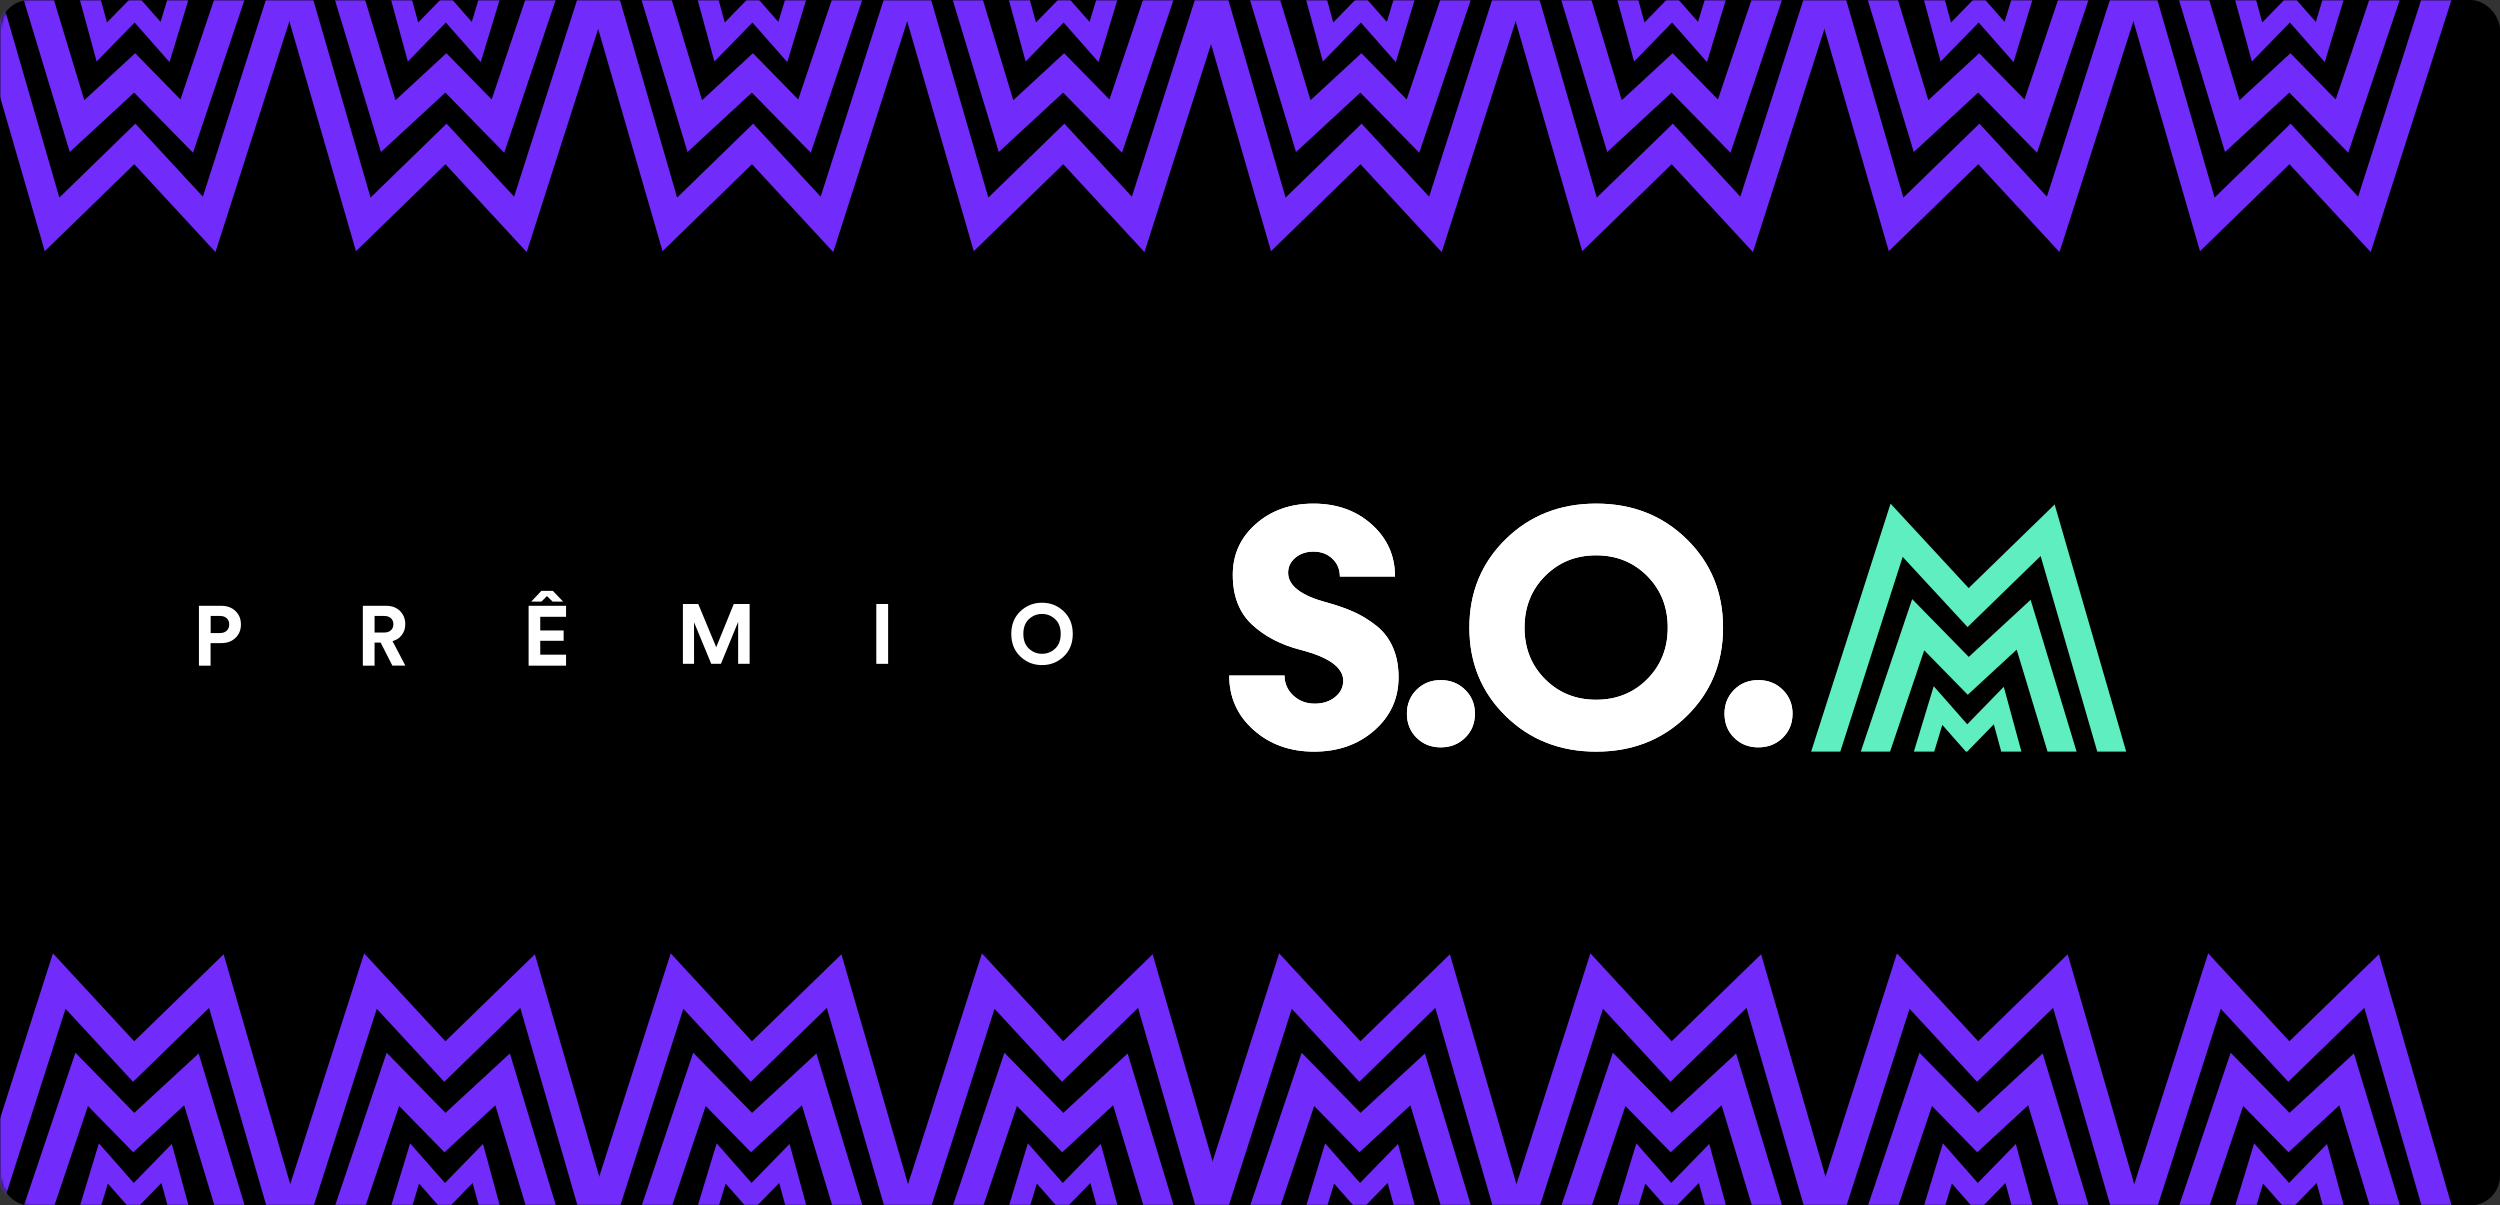 <svg width="842" height="406" viewBox="0 0 842 406" fill="none" xmlns="http://www.w3.org/2000/svg">
<rect x="0" y="0" width="842" height="406" fill="#333333" stroke="none"/>
<rect width="842" height="406" rx="10" fill="black"/>
<mask id="mask0" mask-type="alpha" maskUnits="userSpaceOnUse" x="0" y="0" width="842" height="406">
<rect width="842" height="406" rx="10" fill="black"/>
</mask>
<g mask="url(#mask0)">
<path d="M241.545 408L244.388 398.627L252.642 408H253.105L262.435 398.424L265.043 408H272.107L265.922 385.28L253.12 398.417L241.375 385.081L234.422 408H241.545Z" fill="#712CFB"/>
<path d="M225.719 408L237.685 372.499L252.943 388.085L270.082 372.256L280.905 408H291.076L274.969 354.802L253.294 374.811L233.467 354.56L215.456 408H225.719Z" fill="#712CFB"/>
<path d="M208.283 408L230.139 339.758L252.878 364.352L278.481 339.458L298.329 408H308.465L283.39 321.4L253.257 350.698L225.896 321.099L198.068 408H208.283Z" fill="#712CFB"/>
<path d="M346.364 408L349.203 398.627L357.458 408H357.924L367.254 398.424L369.862 408H376.926L370.737 385.28L357.939 398.417L346.194 385.081L339.241 408H346.364Z" fill="#712CFB"/>
<path d="M330.538 408L342.504 372.499L357.762 388.085L374.9 372.256L385.723 408H395.895L379.787 354.802L358.113 374.811L338.286 354.56L320.275 408H330.538Z" fill="#712CFB"/>
<path d="M313.102 408L334.958 339.758L357.693 364.352L383.3 339.458L403.148 408H413.284L388.205 321.4L358.076 350.698L330.715 321.099L302.887 408H313.102Z" fill="#712CFB"/>
<path d="M33.477 408L36.32 398.627L44.574 408H45.037L54.367 398.424L56.975 408H64.039L57.854 385.28L45.052 398.417L33.306 385.081L26.354 408H33.477Z" fill="#712CFB"/>
<path d="M17.651 408L29.617 372.499L44.875 388.085L62.014 372.256L72.837 408H83.008L66.9 354.802L45.225 374.811L25.399 354.56L7.388 408H17.651Z" fill="#712CFB"/>
<path d="M0.215 408L22.071 339.758L44.81 364.352L70.413 339.458L90.261 408H100.397L75.318 321.4L45.189 350.698L17.828 321.099L-10 408H0.215Z" fill="#712CFB"/>
<path d="M138.292 408L141.135 398.627L149.39 408H149.856L159.185 398.424L161.793 408H168.858L162.669 385.28L149.871 398.417L138.125 385.081L131.173 408H138.292Z" fill="#712CFB"/>
<path d="M122.47 408L134.436 372.499L149.694 388.085L166.832 372.256L177.655 408H187.824L171.719 354.802L150.044 374.811L130.218 354.56L112.207 408H122.47Z" fill="#712CFB"/>
<path d="M105.034 408L126.89 339.758L149.625 364.352L175.232 339.458L195.08 408H205.216L180.137 321.4L150.008 350.698L122.647 321.099L94.819 408H105.034Z" fill="#712CFB"/>
<path d="M574.74 -2L571.896 7.373L563.642 -2L563.179 -2L553.85 7.576L551.242 -2L544.177 -2L550.363 20.719L563.164 7.583L574.91 20.918L581.862 -2L574.74 -2Z" fill="#712CFB"/>
<path d="M590.565 -2L578.599 33.501L563.342 17.915L546.203 33.744L535.38 -2L525.208 -2L541.316 51.198L562.991 31.189L582.817 51.44L600.828 -2L590.565 -2Z" fill="#712CFB"/>
<path d="M608.001 -2L586.145 66.241L563.407 41.647L537.803 66.542L517.955 -2L507.819 -2L532.895 84.6L563.027 55.301L590.388 84.9L618.216 -2L608.001 -2Z" fill="#712CFB"/>
<path d="M469.921 -2L467.081 7.373L458.826 -2L458.36 -2L449.031 7.576L446.423 -2L439.358 -2L445.547 20.719L458.345 7.583L470.091 20.918L477.043 -2L469.921 -2Z" fill="#712CFB"/>
<path d="M485.746 -2L473.78 33.501L458.523 17.915L441.384 33.744L430.561 -2L420.389 -2L436.497 51.198L458.172 31.189L477.998 51.44L496.009 -2L485.746 -2Z" fill="#712CFB"/>
<path d="M503.182 -2L481.326 66.241L458.591 41.647L432.984 66.542L413.136 -2L403 -2L428.079 84.6L458.208 55.301L485.569 84.9L513.397 -2L503.182 -2Z" fill="#712CFB"/>
<path d="M782.808 -2L779.964 7.373L771.71 -2L771.247 -2L761.918 7.576L759.31 -2L752.245 -2L758.431 20.719L771.232 7.583L782.978 20.918L789.93 -2L782.808 -2Z" fill="#712CFB"/>
<path d="M798.633 -2L786.667 33.501L771.41 17.915L754.271 33.744L743.448 -2L733.276 -2L749.384 51.198L771.059 31.189L790.885 51.44L808.896 -2L798.633 -2Z" fill="#712CFB"/>
<path d="M816.069 -2L794.213 66.241L771.475 41.647L745.871 66.542L726.023 -2L715.887 -2L740.966 84.6L771.095 55.301L798.456 84.9L826.284 -2L816.069 -2Z" fill="#712CFB"/>
<path d="M677.992 -2L675.149 7.373L666.894 -2L666.428 -2L657.099 7.576L654.491 -2L647.426 -2L653.615 20.719L666.413 7.583L678.159 20.918L685.111 -2L677.992 -2Z" fill="#712CFB"/>
<path d="M693.815 -2L681.848 33.501L666.591 17.915L649.452 33.744L638.629 -2L628.461 -2L644.565 51.198L666.24 31.189L686.066 51.44L704.077 -2L693.815 -2Z" fill="#712CFB"/>
<path d="M711.25 -2L689.394 66.241L666.659 41.647L641.052 66.542L621.204 -2L611.068 -2L636.147 84.6L666.276 55.301L693.637 84.9L721.465 -2L711.25 -2Z" fill="#712CFB"/>
<path d="M654.545 408L657.388 398.627L665.642 408H666.105L675.435 398.424L678.043 408H685.107L678.922 385.28L666.12 398.417L654.375 385.081L647.422 408H654.545Z" fill="#712CFB"/>
<path d="M638.719 408L650.685 372.499L665.943 388.085L683.082 372.256L693.905 408H704.076L687.969 354.802L666.294 374.811L646.467 354.56L628.456 408H638.719Z" fill="#712CFB"/>
<path d="M621.283 408L643.139 339.758L665.878 364.352L691.481 339.458L711.329 408H721.465L696.39 321.4L666.257 350.698L638.896 321.099L611.068 408H621.283Z" fill="#712CFB"/>
<path d="M759.364 408L762.203 398.627L770.458 408H770.924L780.254 398.424L782.862 408H789.926L783.737 385.28L770.939 398.417L759.194 385.081L752.241 408H759.364Z" fill="#712CFB"/>
<path d="M743.538 408L755.504 372.499L770.762 388.085L787.9 372.256L798.723 408H808.895L792.787 354.802L771.113 374.811L751.286 354.56L733.275 408H743.538Z" fill="#712CFB"/>
<path d="M726.102 408L747.958 339.758L770.693 364.352L796.3 339.458L816.148 408H826.284L801.205 321.4L771.076 350.698L743.715 321.099L715.887 408H726.102Z" fill="#712CFB"/>
<path d="M446.477 408L449.32 398.627L457.574 408H458.037L467.367 398.424L469.975 408H477.039L470.854 385.28L458.052 398.417L446.306 385.081L439.354 408H446.477Z" fill="#712CFB"/>
<path d="M430.651 408L442.617 372.499L457.875 388.085L475.013 372.256L485.836 408H496.008L479.9 354.802L458.225 374.811L438.399 354.56L420.388 408H430.651Z" fill="#712CFB"/>
<path d="M413.215 408L435.071 339.758L457.81 364.352L483.413 339.458L503.261 408H513.397L488.318 321.4L458.189 350.698L430.828 321.099L403 408H413.215Z" fill="#712CFB"/>
<path d="M551.292 408L554.135 398.627L562.39 408H562.856L572.185 398.424L574.793 408H581.858L575.669 385.28L562.871 398.417L551.125 385.081L544.173 408H551.292Z" fill="#712CFB"/>
<path d="M535.47 408L547.436 372.499L562.694 388.085L579.832 372.256L590.655 408H600.824L584.719 354.802L563.044 374.811L543.218 354.56L525.207 408H535.47Z" fill="#712CFB"/>
<path d="M518.034 408L539.89 339.758L562.625 364.352L588.232 339.458L608.08 408H618.216L593.137 321.4L563.008 350.698L535.647 321.099L507.819 408H518.034Z" fill="#712CFB"/>
<path d="M161.739 -2L158.896 7.373L150.641 -2L150.178 -2L140.849 7.576L138.241 -2L131.177 -2L137.362 20.719L150.164 7.583L161.909 20.918L168.862 -2L161.739 -2Z" fill="#712CFB"/>
<path d="M177.565 -2L165.599 33.501L150.341 17.915L133.202 33.744L122.379 -2L112.208 -2L128.315 51.198L149.99 31.189L169.817 51.44L187.828 -2L177.565 -2Z" fill="#712CFB"/>
<path d="M195.001 -2L173.145 66.241L150.406 41.647L124.803 66.542L104.955 -2L94.819 -2L119.894 84.6L150.027 55.301L177.388 84.9L205.216 -2L195.001 -2Z" fill="#712CFB"/>
<path d="M56.92 -2L54.081 7.373L45.826 -2L45.359 -2L36.03 7.576L33.422 -2L26.358 -2L32.547 20.719L45.345 7.583L57.09 20.918L64.043 -2L56.92 -2Z" fill="#712CFB"/>
<path d="M72.746 -2L60.78 33.501L45.522 17.915L28.384 33.744L17.561 -2L7.389 -2L23.497 51.198L45.171 31.189L64.998 51.44L83.008 -2L72.746 -2Z" fill="#712CFB"/>
<path d="M90.182 -2L68.326 66.241L45.591 41.647L19.984 66.542L0.136 -2L-10 -2L15.079 84.6L45.208 55.301L72.569 84.9L100.397 -2L90.182 -2Z" fill="#712CFB"/>
<path d="M369.807 -2L366.964 7.373L358.709 -2L358.246 -2L348.917 7.576L346.309 -2L339.245 -2L345.43 20.719L358.232 7.583L369.977 20.918L376.93 -2L369.807 -2Z" fill="#712CFB"/>
<path d="M385.633 -2L373.667 33.501L358.409 17.915L341.27 33.744L330.447 -2L320.276 -2L336.383 51.198L358.058 31.189L377.885 51.44L395.896 -2L385.633 -2Z" fill="#712CFB"/>
<path d="M403.069 -2L381.213 66.241L358.474 41.647L332.871 66.542L313.023 -2L302.887 -2L327.966 84.6L358.095 55.301L385.456 84.9L413.284 -2L403.069 -2Z" fill="#712CFB"/>
<path d="M264.992 -2L262.149 7.373L253.894 -2L253.428 -2L244.099 7.576L241.49 -2L234.426 -2L240.615 20.719L253.413 7.583L265.159 20.918L272.111 -2L264.992 -2Z" fill="#712CFB"/>
<path d="M280.814 -2L268.848 33.501L253.59 17.915L236.452 33.744L225.629 -2L215.46 -2L231.565 51.198L253.24 31.189L273.066 51.44L291.077 -2L280.814 -2Z" fill="#712CFB"/>
<path d="M298.25 -2L276.394 66.241L253.659 41.647L228.052 66.542L208.204 -2L198.068 -2L223.147 84.6L253.276 55.301L280.637 84.9L308.465 -2L298.25 -2Z" fill="#712CFB"/>
</g>
<path d="M74.531 216.599H70.921V224.187H67V204.034H74.528C76.496 204.034 78.094 204.62 79.313 205.796C80.536 206.972 81.147 208.478 81.147 210.316C81.147 212.155 80.536 213.66 79.313 214.836C78.098 216.009 76.503 216.599 74.531 216.599ZM70.954 213.215H74.05C75.016 213.215 75.783 212.954 76.351 212.433C76.919 211.912 77.204 211.217 77.204 210.345C77.204 209.455 76.926 208.749 76.365 208.228C75.805 207.707 75.034 207.446 74.05 207.446H70.954V213.215V213.215Z" fill="white"/>
<path d="M132.151 224.187L128.201 216.429H126.154V224.187H122.204V204.034H130.075C132.007 204.034 133.559 204.62 134.734 205.796C135.91 206.972 136.496 208.449 136.496 210.229C136.496 211.634 136.112 212.839 135.345 213.852C134.579 214.865 133.533 215.564 132.206 215.94L136.525 224.184H132.151V224.187ZM126.158 213.045H129.341C130.325 213.045 131.099 212.788 131.656 212.278C132.213 211.767 132.495 211.094 132.495 210.258C132.495 209.404 132.217 208.724 131.656 208.21C131.095 207.7 130.325 207.443 129.341 207.443H126.158V213.045Z" fill="white"/>
<path d="M190.651 224.187H178.037V204.034H190.651V207.729H181.958V212.332H189.83V215.828H181.958V220.489H190.651V224.187ZM182.356 202.612H178.92L182.331 199H186.194L189.66 202.612H186.107L184.205 200.762L182.356 202.612Z" fill="white"/>
<path d="M252.471 223.577H248.607V209.449L242.813 223.577H239.546L233.751 209.565V223.577H230V203.423H235.169L241.221 217.975L247.132 203.423H252.474V223.577H252.471Z" fill="white"/>
<path d="M299.12 223.577H295.141V203.423H299.12V223.577Z" fill="white"/>
<path d="M340.599 213.516C340.599 210.372 341.612 207.831 343.638 205.899C345.664 203.966 348.098 203 350.941 203C353.803 203 356.244 203.966 358.27 205.899C360.296 207.831 361.309 210.372 361.309 213.516C361.309 216.643 360.296 219.173 358.27 221.105C356.244 223.038 353.799 224.004 350.941 224.004C348.102 224.004 345.667 223.038 343.638 221.105C341.616 219.173 340.599 216.643 340.599 213.516ZM346.539 208.526C345.287 209.691 344.665 211.345 344.665 213.487C344.665 215.63 345.291 217.284 346.539 218.449C347.791 219.614 349.256 220.197 350.941 220.197C352.645 220.197 354.125 219.614 355.373 218.449C356.624 217.284 357.246 215.63 357.246 213.487C357.246 211.345 356.621 209.691 355.373 208.526C354.121 207.361 352.645 206.778 350.941 206.778C349.256 206.778 347.791 207.361 346.539 208.526Z" fill="white"/>
<path d="M462.895 245.984C457.466 250.761 450.694 253.149 442.577 253.149C434.463 253.149 427.67 250.714 422.204 245.839C416.735 240.968 414 234.86 414 227.513H432.633C432.633 230.177 433.613 232.424 435.577 234.252C437.538 236.079 439.947 236.991 442.805 236.991C445.547 236.991 447.836 236.249 449.663 234.766C451.493 233.282 452.405 231.454 452.405 229.287C452.405 224.832 447.641 221.368 438.117 218.893C431.41 217.181 425.915 214.319 421.629 210.302C417.342 206.289 415.201 200.719 415.201 193.601C415.201 186.75 417.791 181.04 422.975 176.473C428.155 171.906 434.615 169.622 442.349 169.622C450.238 169.622 456.789 171.963 462.009 176.643C467.229 181.325 469.84 187.166 469.84 194.169H451.266C451.266 191.773 450.426 189.776 448.752 188.172C447.077 186.576 444.943 185.777 442.349 185.777C439.947 185.777 437.929 186.461 436.29 187.832C434.651 189.204 433.834 190.897 433.834 192.913C433.834 197.292 438.236 200.639 447.037 202.963C450.466 203.915 453.465 204.971 456.037 206.133C458.609 207.295 461.101 208.825 463.525 210.729C465.945 212.632 467.8 215.05 469.095 217.981C470.39 220.912 471.038 224.282 471.038 228.085C471.038 235.243 468.325 241.207 462.895 245.984Z" fill="white"/>
<path d="M568.094 241.16C559.941 249.154 549.78 253.149 537.604 253.149C525.431 253.149 515.267 249.15 507.113 241.16C498.96 233.166 494.883 223.243 494.883 211.384C494.883 199.528 498.96 189.602 507.113 181.608C515.267 173.613 525.431 169.618 537.604 169.618C549.78 169.618 559.941 173.613 568.094 181.608C576.247 189.602 580.324 199.528 580.324 211.384C580.324 223.243 576.247 233.166 568.094 241.16ZM520.374 228.74C524.986 233.365 530.72 235.677 537.578 235.677C544.437 235.677 550.17 233.365 554.782 228.74C559.391 224.115 561.695 218.328 561.695 211.384C561.695 204.439 559.391 198.642 554.782 193.999C550.17 189.356 544.437 187.032 537.578 187.032C530.72 187.032 524.986 189.356 520.374 193.999C515.762 198.642 513.462 204.435 513.462 211.384C513.458 218.332 515.762 224.115 520.374 228.74Z" fill="white"/>
<path d="M493.447 248.477C491.241 250.627 488.506 251.705 485.243 251.705C481.98 251.705 479.264 250.627 477.097 248.477C474.927 246.328 473.845 243.617 473.845 240.356C473.845 237.165 474.93 234.487 477.097 232.315C479.264 230.144 481.98 229.062 485.243 229.062C488.506 229.062 491.237 230.148 493.447 232.315C495.654 234.483 496.757 237.161 496.757 240.356C496.757 243.617 495.654 246.328 493.447 248.477Z" fill="white"/>
<path d="M600.415 248.477C598.208 250.627 595.473 251.705 592.211 251.705C588.948 251.705 586.231 250.627 584.064 248.477C581.894 246.328 580.812 243.617 580.812 240.356C580.812 237.165 581.898 234.487 584.064 232.315C586.231 230.144 588.948 229.062 592.211 229.062C595.473 229.062 598.205 230.148 600.415 232.315C602.621 234.483 603.725 237.161 603.725 240.356C603.725 243.617 602.621 246.328 600.415 248.477Z" fill="white"/>
<path d="M651.437 253.149L654.168 244.138L662.101 253.149H662.549L671.517 243.946L674.024 253.149H680.817L674.866 231.313L662.564 243.939L651.274 231.117L644.593 253.149H651.437Z" fill="#5EEEC0"/>
<path d="M636.573 253.149L648.073 219.023L662.741 234.005L679.218 218.792L689.618 253.149H699.395L683.91 202.014L663.077 221.249L644.021 201.779L626.709 253.149H636.573Z" fill="#5EEEC0"/>
<path d="M619.807 253.149L640.817 187.553L662.672 211.196L687.285 187.267L706.362 253.149H716.107L692.002 169.908L663.041 198.07L636.74 169.622L609.99 253.149H619.807Z" fill="#5EEEC0"/>
<path d="M462.895 245.984C457.466 250.761 450.694 253.149 442.577 253.149C434.463 253.149 427.67 250.714 422.204 245.839C416.735 240.968 414 234.86 414 227.513H432.633C432.633 230.177 433.613 232.424 435.577 234.252C437.538 236.079 439.947 236.991 442.805 236.991C445.547 236.991 447.836 236.249 449.663 234.766C451.493 233.282 452.405 231.454 452.405 229.287C452.405 224.832 447.641 221.368 438.117 218.893C431.41 217.181 425.915 214.319 421.629 210.302C417.342 206.289 415.201 200.719 415.201 193.601C415.201 186.75 417.791 181.04 422.975 176.473C428.155 171.906 434.615 169.622 442.349 169.622C450.238 169.622 456.789 171.963 462.009 176.643C467.229 181.325 469.84 187.166 469.84 194.169H451.266C451.266 191.773 450.426 189.776 448.752 188.172C447.077 186.576 444.943 185.777 442.349 185.777C439.947 185.777 437.929 186.461 436.29 187.832C434.651 189.204 433.834 190.897 433.834 192.913C433.834 197.292 438.236 200.639 447.037 202.963C450.466 203.915 453.465 204.971 456.037 206.133C458.609 207.295 461.101 208.825 463.525 210.729C465.945 212.632 467.8 215.05 469.095 217.981C470.39 220.912 471.038 224.282 471.038 228.085C471.038 235.243 468.325 241.207 462.895 245.984Z" fill="white"/>
<path d="M568.094 241.16C559.941 249.154 549.78 253.149 537.604 253.149C525.431 253.149 515.267 249.15 507.113 241.16C498.96 233.166 494.883 223.243 494.883 211.384C494.883 199.528 498.96 189.602 507.113 181.608C515.267 173.613 525.431 169.618 537.604 169.618C549.78 169.618 559.941 173.613 568.094 181.608C576.247 189.602 580.324 199.528 580.324 211.384C580.324 223.243 576.247 233.166 568.094 241.16ZM520.374 228.74C524.986 233.365 530.72 235.677 537.578 235.677C544.437 235.677 550.17 233.365 554.782 228.74C559.391 224.115 561.695 218.328 561.695 211.384C561.695 204.439 559.391 198.642 554.782 193.999C550.17 189.356 544.437 187.032 537.578 187.032C530.72 187.032 524.986 189.356 520.374 193.999C515.762 198.642 513.462 204.435 513.462 211.384C513.458 218.332 515.762 224.115 520.374 228.74Z" fill="white"/>
<path d="M493.447 248.477C491.241 250.627 488.506 251.705 485.243 251.705C481.98 251.705 479.264 250.627 477.097 248.477C474.927 246.328 473.845 243.617 473.845 240.356C473.845 237.165 474.93 234.487 477.097 232.315C479.264 230.144 481.98 229.062 485.243 229.062C488.506 229.062 491.237 230.148 493.447 232.315C495.654 234.483 496.757 237.161 496.757 240.356C496.757 243.617 495.654 246.328 493.447 248.477Z" fill="white"/>
<path d="M600.415 248.477C598.208 250.627 595.473 251.705 592.211 251.705C588.948 251.705 586.231 250.627 584.064 248.477C581.894 246.328 580.812 243.617 580.812 240.356C580.812 237.165 581.898 234.487 584.064 232.315C586.231 230.144 588.948 229.062 592.211 229.062C595.473 229.062 598.205 230.148 600.415 232.315C602.621 234.483 603.725 237.161 603.725 240.356C603.725 243.617 602.621 246.328 600.415 248.477Z" fill="white"/>
</svg>
